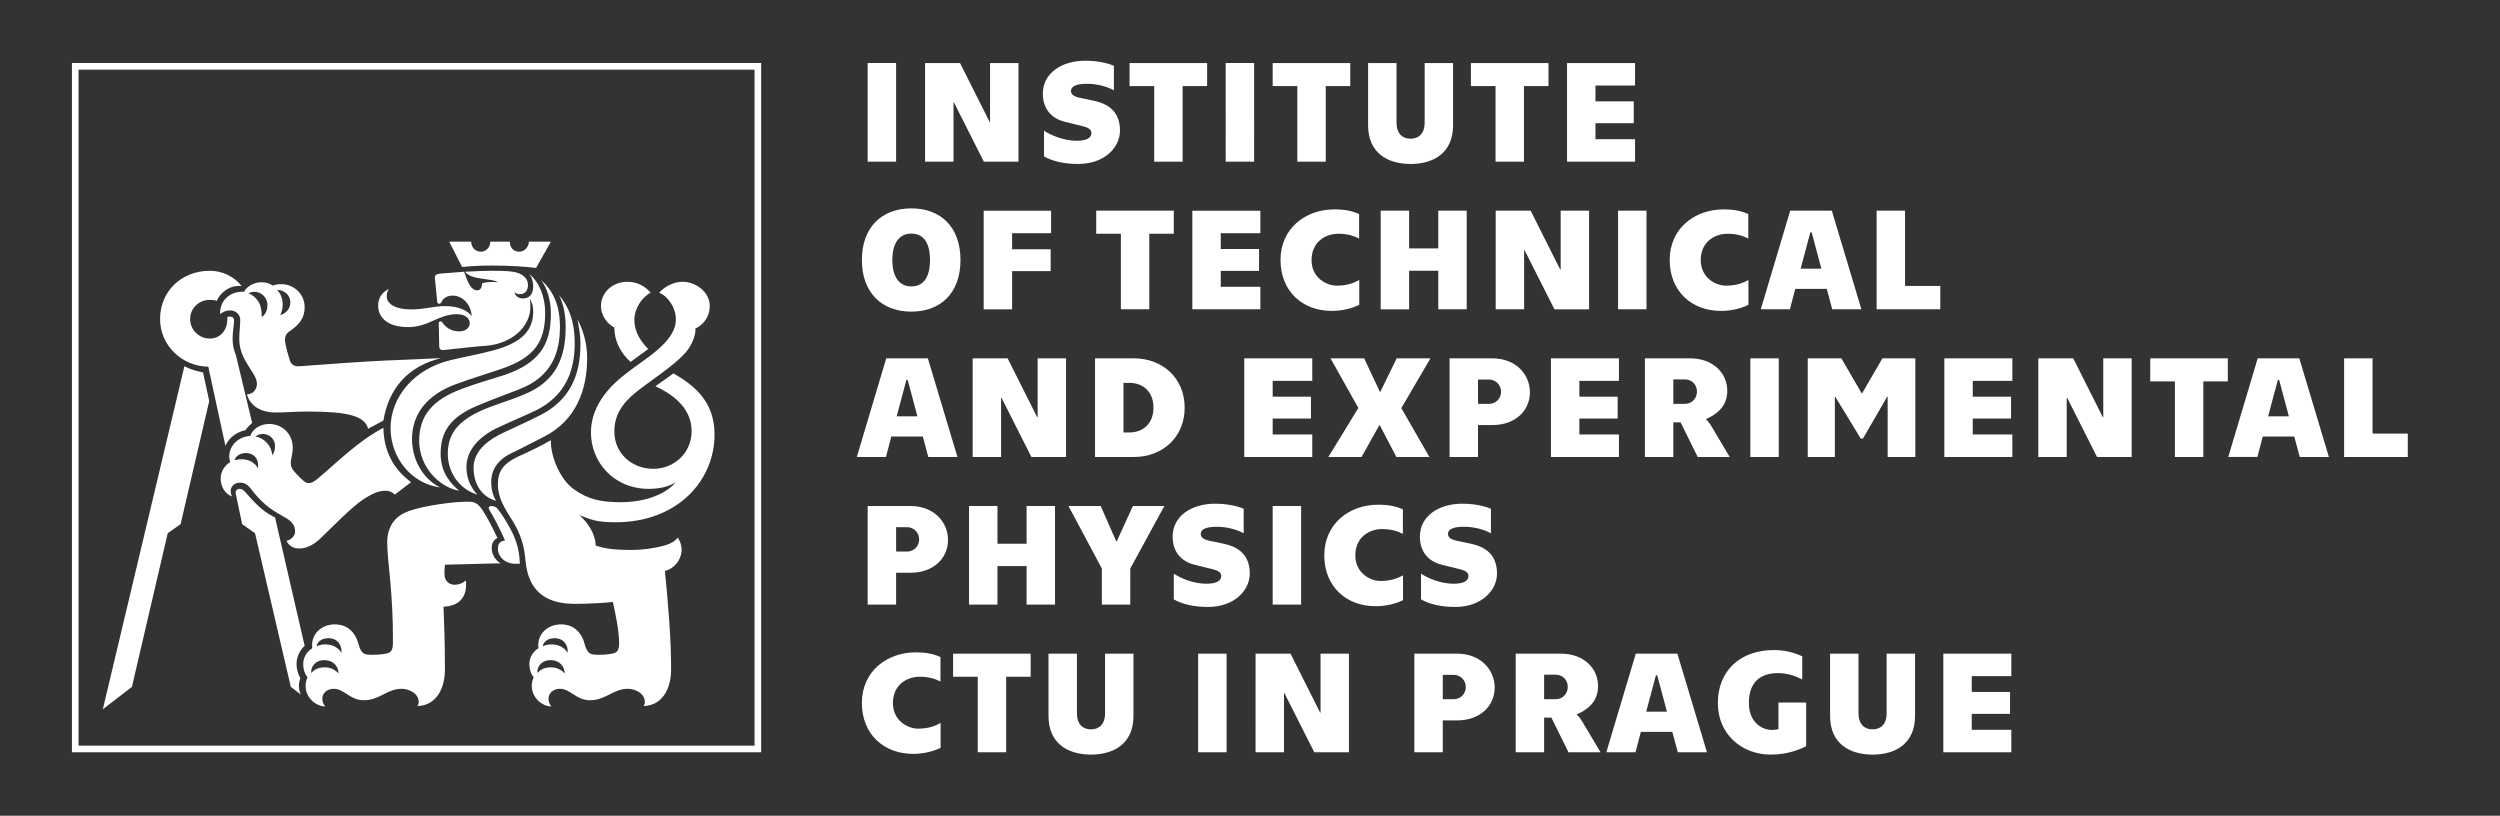<?xml version="1.0" encoding="utf-8"?>
<!-- Generator: Adobe Illustrator 15.0.0, SVG Export Plug-In . SVG Version: 6.00 Build 0)  -->
<!DOCTYPE svg PUBLIC "-//W3C//DTD SVG 1.1//EN" "http://www.w3.org/Graphics/SVG/1.1/DTD/svg11.dtd">
<svg version="1.1" id="Layer_1" xmlns="http://www.w3.org/2000/svg" xmlns:xlink="http://www.w3.org/1999/xlink" x="0px" y="0px"
	 width="695px" height="226.77px" viewBox="0 0 695 226.77" enable-background="new 0 0 695 226.77" xml:space="preserve">
<rect x="0" y="0" width="695" height="226.77" fill="#333333" stroke="none"/>
<g>
	<path fill="#FFFFFF" d="M211.604,209.133H19.994V17.523h191.611V209.133z M21.836,207.291h187.925V19.365H21.836V207.291z"/>
	<path fill="#FFFFFF" d="M175.294,100.616l4.909-3.583c-1.856-1.989-3.847-4.377-3.847-8.225c0-2.918,1.991-6.102,4.51-7.428
		c-1.326-1.592-3.45-3.049-6.499-3.049c-3.981,0-7.298,2.918-7.298,6.763c0,2.652,1.726,4.909,3.717,5.97
		C170.786,94.778,172.512,98.093,175.294,100.616 M149.033,74.483l4.111-7.297h-6.103c0,1.326-1.195,2.785-2.656,2.785
		c-1.588,0-2.65-1.06-2.65-2.785h-5.439c0,1.591-1.193,2.785-2.653,2.785c-1.459,0-2.654-1.194-2.654-2.785h-6.102l3.583,7.029
		c2.788-0.264,5.438-0.395,8.091-0.395C141.467,73.82,145.716,74.083,149.033,74.483 M137.888,139.217
		c-0.663-1.194-1.326-2.655-1.326-5.306c0-3.449,1.989-6.368,6.236-8.226c2.786-1.327,4.905-2.52,8.622-4.377
		c8.754-4.51,11.806-13,11.806-21.754c0-4.377-1.196-7.828-2.653-10.746c0.396,2.389,0.795,4.379,0.795,6.766
		c0,9.152-3.183,15.917-11.541,20.03c-5.304,2.65-7.961,3.713-11.145,5.306c-4.506,2.386-7.03,5.439-7.03,9.153
		C131.652,134.704,134.039,138.156,137.888,139.217 M132.714,137.492c-1.457-1.461-3.049-4.112-3.049-7.561
		c0-4.378,2.917-8.092,8.09-10.746c4.51-2.124,7.162-3.185,11.14-5.04c8.36-4.113,10.879-11.144,10.879-18.703
		c0-7.296-2.386-11.012-4.378-13.4c1.459,2.788,1.858,6.104,1.858,8.89c0,8.091-2.386,15.121-11.806,18.834
		c-4.776,1.989-7.828,2.653-11.939,4.508c-6.502,3.053-9.021,6.635-9.021,11.938C124.49,131.257,127.673,136.031,132.714,137.492
		 M127.673,136.432c-2.256-1.857-5.174-4.909-5.174-10.349c0-5.703,2.388-9.947,9.817-13.131c4.778-1.991,7.297-2.919,11.807-4.644
		c9.551-3.582,11.54-10.614,11.54-17.511c0-6.63-2.389-10.479-5.306-12.999c1.725,2.122,2.787,5.705,2.787,9.417
		c0,8.754-3.317,13.664-12.735,16.982c-3.847,1.193-7.958,2.385-12.205,3.978c-7.692,2.917-11.673,7.162-11.673,14.326
		C116.531,129.932,122.235,135.503,127.673,136.432 M122.368,135.503c-5.307-2.654-7.828-8.357-7.828-13.4
		c0-7.295,4.511-12.468,12.07-15.255c4.648-1.723,8.36-2.784,13.003-4.376c9.021-3.184,11.939-7.427,11.939-15.52
		c0-4.643-1.725-8.621-4.51-10.876c0.927,1.061,1.193,2.387,1.193,3.582c0,2.254-1.193,3.315-2.918,3.315
		c-1.062,0-2.124-0.663-2.254-1.723c0.53,0.396,0.929,0.53,1.461,0.53c1.457,0,2.253-1.062,2.253-2.521
		c0-2.255-2.122-3.45-4.244-3.714c-1.858-0.266-3.849-0.266-6.103-0.266c-2.253,0-4.377,0.133-7.163,0.266
		c1.723,2.389,7.429,1.726,9.152,2.919c-1.461-0.131-2.919-0.131-4.38,0.264c0,0.931-0.395,1.991-1.324,1.991
		c-1.725,0-2.521-1.856-3.714-5.174l-6.766,0.532c-1.062,0.131-1.459,0.53-1.329,1.326l0.666,6.632c0,0.264,0.266,0.396,0.532,0.396
		c0.264,0,0.528-0.132,0.661-0.532c0.266-0.529,1.064-1.723,3.051-1.723c2.918,0,5.174,2.654,5.305,5.703
		c-1.06-1.457-3.447-2.785-7.428-2.785c-3.05,0-5.568,0.929-9.549,0.929c-4.244,0-6.632-1.593-6.632-3.581
		c0-0.929,0.13-1.461,0.663-2.124c-1.726,0.795-3.052,2.257-3.052,4.642c0,2.918,2.125,5.972,8.356,5.972
		c5.704,0,8.36-3.583,13.531-3.583c2.389,0,3.583,1.193,3.583,2.521c0,1.194-1.064,2.256-2.919,2.256
		c-2.256,0-3.844-1.193-4.643-2.388c-0.133-0.267-0.266-0.397-0.532-0.397c-0.396,0-0.53,0.265-0.53,0.529l0.134,6.367
		c0,0.796,0.396,1.195,1.327,1.062c3.978-0.398,8.089-0.93,11.939-1.193c7.162-0.663,12.072-5.441,12.072-10.746
		c0-0.796,0-1.461-0.134-2.255c0.662,1.062,0.927,2.122,0.927,3.448c0,4.909-2.651,8.624-11.141,10.878
		c-4.512,1.192-7.828,1.723-11.677,2.652c-10.214,2.388-16.844,10.214-16.844,18.969
		C108.573,127.146,114.276,134.442,122.368,135.503 M77.93,87.615c0.528-1.193,0.661-2.255,0.661-3.051
		c0-1.724-0.794-3.315-1.59-3.978c1.988,0,3.714,1.457,3.714,3.448C80.715,85.89,79.522,87.085,77.93,87.615 M102.337,119.186
		l4.244-2.255c1.459-8.887,6.764-15.122,16.051-17.376c-4.908,0.264-9.154,0.397-15.121,0.662
		c-6.367,0.264-16.847,1.062-24.144,1.593c-1.459,0.134-2.386-0.398-2.786-1.593c-0.399-1.324-1.192-3.847-1.326-5.305
		c-0.133-1.196,0.133-1.991,1.193-2.785c2.122-1.461,4.244-3.184,4.244-6.766c0-3.847-3.317-6.367-6.367-6.367
		c-1.062,0-1.856,0.131-2.519,0.396c-0.796-0.528-1.592-0.927-3.185-0.927c-2.254,0-4.243,1.458-4.773,2.652
		c-3.85-0.264-6.899,2.521-6.634,6.235c0.532-0.532,1.592-1.06,2.785-1.06c1.46,0,2.788,1.06,2.788,2.652
		c0,1.459-0.269,3.317-0.269,5.304c0,6.105,4.91,9.289,4.91,12.47c0,1.593-1.193,2.919-2.785,2.919
		c0.928,3.317,3.979,5.041,8.091,5.041c2.655,0,5.041-0.264,8.89-0.264C96.632,114.412,101.406,115.604,102.337,119.186
		 M143.192,156.726h1.33c-0.137-4.244-1.196-7.164-2.919-10.214c-0.93-1.725-2.124-3.58-3.053-4.775
		c-0.53-0.795-1.195-1.059-1.989-1.059c-0.532,0-0.929,0.395-0.532,1.059c1.064,1.723,2.521,4.378,4.379,8.49
		c-1.592,0.264-1.99,1.061-1.99,2.387C138.418,154.734,140.409,156.726,143.192,156.726 M72.754,88.146
		c0.132-3.716-1.457-5.704-3.712-6.633c0.396-0.133,0.927-0.399,1.726-0.399c1.723,0,3.579,1.461,3.579,3.716
		C74.346,86.023,73.947,87.349,72.754,88.146 M157.785,181.531c-0.53-1.193-2.255-2.386-4.377-2.386
		c-1.195,0-1.989,0.265-2.521,0.53c0.133-1.062,1.195-2.255,3.317-2.255C156.723,177.421,158.05,179.41,157.785,181.531
		 M156.989,187.236c-0.796-0.929-2.12-1.723-3.845-1.723c-2.124,0-3.184,0.928-3.716,1.59c-0.264-1.59,1.062-3.581,3.583-3.581
		C155.663,183.522,156.989,185.379,156.989,187.236 M62.673,123.958c0.927-2.255,3.052-3.845,5.571-4.374
		c0.532-0.798,1.193-1.459,1.858-1.991l-4.511-18.837c-0.53-1.324-0.928-2.65-0.928-4.51c0-1.987,0.398-3.978,0.398-5.039
		c0-0.929-0.531-1.193-1.063-1.193c-0.398,0-0.661,0-0.793,0.132v0.531c0,3.049-1.858,5.438-4.909,5.438s-5.439-2.52-5.439-5.438
		c0-2.918,2.388-5.308,5.439-5.308c0.532,0,1.193,0,1.989,0.265c0.929-2.386,3.847-4.51,6.898-4.111
		c-2.122-2.654-5.306-4.246-8.887-4.246c-7.694,0-13.795,5.573-13.795,13.4c0,7.293,5.967,13.131,13.396,13.266L62.673,123.958z
		 M83.236,152.481c1.989,0,4.111-1.063,6.1-3.05c3.581-3.452,8.622-8.624,11.675-10.615c2.652-1.723,4.377-2.385,6.101-2.385
		c1.062,0,1.86,0.266,2.654,1.061l4.51-3.45c-5.173-3.847-7.561-8.888-7.695-15.121c-7.162,3.845-12.335,9.153-18.305,14.192
		c-1.06,0.798-1.592,1.193-2.521,1.193c-0.928,0-1.723-0.927-3.314-2.521c-1.326-1.324-1.593-2.12-1.593-3.05
		c0-1.591,0.528-2.122,0.528-4.246c0-4.244-3.313-6.631-6.498-6.631c-2.653,0-4.643,1.458-5.306,3.317
		c-3.581,0.262-5.838,2.917-5.838,5.701c0,0.665,0.135,1.196,0.265,1.591c-1.326,0.799-2.651,2.389-2.651,4.513
		c0,2.257,1.192,4.379,3.184,5.041c-0.266-0.399-0.399-0.929-0.399-1.591c0-1.193,1.06-2.256,2.521-2.256
		c1.195,0,1.99,0.398,2.918,1.459c1.196,1.591,2.389,3.052,4.375,4.777c1.86,1.59,3.983,2.65,5.972,3.845
		c1.195,0.795,2.122,1.857,2.122,3.449c0,1.062-0.796,2.256-2.388,2.653C80.316,151.817,81.644,152.481,83.236,152.481
		 M75.672,126.614c-0.133-2.656-2.12-4.774-4.643-5.306c0.399-0.269,1.064-0.662,2.124-0.662c1.858,0,3.317,1.589,3.317,3.312
		C76.47,125.287,76.071,125.951,75.672,126.614 M90.396,196.389c-0.528-0.663-0.794-1.327-0.794-2.12
		c0-1.592,1.326-2.786,3.185-2.786c2.918,0,4.51,3.184,8.357,3.184c4.377,0,6.498-3.184,10.478-3.184
		c1.991,0,4.777,1.194,4.777,3.713c0,0.398-0.136,0.795-0.398,1.063c4.511,0,7.691-3.848,7.691-10.218
		c0-8.887-0.262-12.469-0.396-17.375c3.45-0.135,6.764-1.858,6.231-7.296c-0.927,0.794-1.986,1.193-3.18,1.193
		c-1.592,0-2.787-1.193-2.787-2.918c0-0.798,0-1.725,0.131-2.655l15.521-0.398c-1.458-0.795-2.519-2.385-2.519-4.243
		c0-1.326,0.53-2.254,1.592-2.787c-1.461-3.05-2.654-5.437-4.111-7.691c-0.798-1.192-1.725-2.389-3.583-2.389
		c-4.113-0.132-12.468,1.06-16.715,2.521c-3.182,1.061-6.235,3.449-6.235,8.887c0,5.043,1.726,13.93,1.592,27.857
		c0,1.992-0.53,2.654-1.723,2.919c-1.063,0.266-3.848,0.53-5.573,0.266c-0.927-0.136-1.726-0.796-2.255-2.785
		c-0.663-2.788-2.652-5.573-6.63-5.573c-3.583,0-6.768,2.653-6.236,6.634c-1.724,1.061-2.522,2.787-2.522,4.377
		c0,1.593,0.532,2.918,1.195,3.714c-0.396,0.931-0.529,1.458-0.529,2.389C84.96,194.004,87.877,196.389,90.396,196.389
		 M71.695,130.195c-0.796-1.592-2.52-2.519-4.511-2.519c-0.796,0-1.458,0.131-1.991,0.264c0.267-1.062,1.461-1.989,3.187-1.989
		C70.635,125.951,72.093,127.677,71.695,130.195 M94.909,181.531c-0.53-1.193-2.255-2.386-4.379-2.386
		c-1.193,0-1.987,0.265-2.519,0.53c0.133-1.062,1.193-2.255,3.318-2.255C93.847,177.421,95.173,179.41,94.909,181.531
		 M83.633,193.073c-0.397-0.796-0.532-1.591-0.532-2.388c0-0.796,0.135-1.458,0.399-2.122c-0.664-1.195-1.06-2.522-1.06-3.98
		c0-1.989,0.927-3.845,2.252-5.041l-8.223-35.684c-1.328-0.662-2.654-1.458-3.716-2.386c-1.856-1.594-2.918-2.786-4.644-4.775
		c-0.527-0.53-0.927-0.797-1.457-0.797c-0.796,0-1.328,0.531-1.062,1.592l1.725,8.221l3.582,2.522l9.949,42.715L83.633,193.073z
		 M94.113,187.236c-0.798-0.929-2.122-1.723-3.847-1.723c-2.122,0-3.185,0.928-3.715,1.59c-0.266-1.59,1.06-3.581,3.584-3.581
		C92.787,183.522,94.113,185.379,94.113,187.236 M28.582,197.185l8.091-6.234l9.95-42.715l3.581-2.522l7.959-34.221l-1.723-7.958
		c-1.991-0.398-3.715-0.929-5.174-1.725L28.582,197.185z M153.274,196.389c-0.53-0.663-0.795-1.327-0.795-2.12
		c0-1.592,1.326-2.786,3.184-2.786c2.918,0,4.51,3.184,8.357,3.184c4.375,0,6.5-3.184,10.478-3.184c1.991,0,4.776,1.194,4.776,3.713
		c0,0.398-0.133,0.795-0.397,1.063c4.51,0,7.693-3.848,7.693-10.218c0-8.488-0.794-17.905-1.725-27.324
		c2.388-0.53,4.643-2.92,4.643-5.972c0-1.059-0.395-2.255-1.06-3.313c-0.665,0.928-1.858,1.724-3.846,2.255
		c-2.787,0.795-6.235,1.193-8.759,1.193c-5.703,0-7.559-0.398-10.211-1.193c-0.136-3.581-2.388-6.501-4.51-8.49
		c3.315,1.324,4.774,1.989,10.081,1.989c16.979,0,27.459-11.408,27.459-24.409c0-9.419-5.97-13.795-11.409-16.979l-5.041,3.582
		c6.103,2.785,10.081,6.896,10.081,12.469c0,6.103-4.905,10.481-10.608,10.481c-6.104,0-10.879-4.379-10.879-10.351
		c0-4.506,2.12-7.823,6.101-11.009c3.979-3.182,10.083-7.028,13.399-10.61c1.725-1.86,3.182-4.777,3.049-7.033
		c2.255-1.061,3.98-3.314,3.98-6.234c0-3.845-3.712-6.763-7.692-6.763c-2.39,0-5.041,1.457-6.371,3.049
		c2.391,0.929,4.646,4.11,4.646,7.428c0,2.788-1.723,5.173-3.715,7.163c-3.052,3.053-7.03,5.308-11.409,8.89
		c-5.306,4.376-8.49,9.552-8.49,15.386c0,8.093,6.236,15.654,16.05,15.654c3.185,0,5.705-0.662,7.564-1.858
		c-3.185,3.714-9.152,5.572-15.387,5.572c-5.442,0-9.154-0.798-13.132-3.714c-3.584-2.652-6.369-8.889-6.236-13.531
		c-2.918,1.725-6.369,3.316-9.287,4.643c-4.114,1.989-5.439,4.112-5.439,7.692c0,4.777,3.317,8.492,4.774,11.275
		c1.991,3.582,2.654,6.766,2.918,10.082c0.798,8.094,5.441,11.809,13.665,11.809c3.716,0,8.621-0.267,10.612-0.532
		c0.797,3.715,1.726,8.092,1.726,11.408c0,1.992-0.532,2.654-1.726,2.919c-1.06,0.266-3.847,0.53-5.57,0.266
		c-0.927-0.136-1.725-0.796-2.257-2.785c-0.66-2.788-2.651-5.573-6.631-5.573c-3.583,0-6.765,2.653-6.235,6.634
		c-1.725,1.061-2.521,2.787-2.521,4.377c0,1.593,0.53,2.918,1.195,3.714c-0.399,0.931-0.532,1.458-0.532,2.389
		C147.835,194.004,150.756,196.389,153.274,196.389"/>
	<path fill="#FFFFFF" d="M540.245,209.135h18.904v-6.249h-11.005v-4.434h10.647v-6.088h-10.647v-4.394h11.005v-6.25h-18.904V209.135
		z M520.571,209.778c6.449,0,11.812-3.103,11.812-10.763v-17.295h-7.9v16.569c0,3.104-1.691,4.474-3.912,4.474
		c-2.216,0-3.906-1.37-3.906-4.474v-16.569h-7.903v17.295C508.762,206.676,514.124,209.778,520.571,209.778 M492.196,209.778
		c4.876,0,8.261-1.49,9.915-2.337v-12.134h-7.699v7.416c-0.565,0.121-1.169,0.2-1.773,0.2c-3.065,0-6.451-2.337-6.451-7.498
		c0-5.559,2.982-8.303,8.101-8.303c2.825,0,5.243,0.968,6.735,1.774v-6.451c-1.613-0.726-4.273-1.733-7.9-1.733
		c-9.313,0-15.563,5.766-15.563,14.713C477.56,204.38,484.532,209.778,492.196,209.778 M457.646,197.845l2.7-10.117h0.364
		l2.702,10.117H457.646z M466.434,209.135h8.104l-8.225-27.414h-11.568l-8.185,27.414h8.103l1.492-5.684h8.747L466.434,209.135z
		 M429.268,194.381v-6.815h3.185c2.136,0,3.386,1.656,3.386,3.389c0,1.733-1.25,3.427-3.386,3.427H429.268z M421.365,209.135h7.902
		v-9.638h2.015l4.755,9.638h8.91l-5.035-8.467c-0.525-0.885-1.172-1.69-1.536-1.934l0.043-0.164c2.417-1.087,5.845-3.145,5.845-7.82
		c0-4.918-3.911-9.029-10.318-9.029h-12.58V209.135z M401.09,194.381v-6.771h3.105c1.73,0,3.301,1.449,3.301,3.382
		c0,1.979-1.57,3.39-3.301,3.39H401.09z M393.188,209.135h7.901v-8.87h4.031c6.41,0,10.398-4.069,10.398-9.11
		c0-5.039-3.988-9.434-10.398-9.434h-11.933V209.135z M349.048,209.135h7.902v-16.447h0.119l8.304,16.447h9.634v-27.414h-7.897
		v16.368h-0.122l-8.224-16.368h-9.716V209.135z M333.086,209.135h7.9v-27.414h-7.9V209.135z M303.296,209.778
		c6.447,0,11.808-3.103,11.808-10.763v-17.295h-7.9v16.569c0,3.104-1.69,4.474-3.907,4.474c-2.219,0-3.909-1.37-3.909-4.474v-16.569
		h-7.903v17.295C291.483,206.676,296.844,209.778,303.296,209.778 M271.812,209.135h7.901v-21.004h6.812v-6.41h-21.566v6.41h6.854
		V209.135z M253.833,209.577c3.263,0,6.006-0.846,7.659-1.693v-6.893c-1.573,0.846-3.386,1.571-6.25,1.571
		c-2.863,0-7.014-2.177-7.014-7.137c0-4.957,3.791-7.295,7.459-7.295c2.499,0,4.231,0.565,5.763,1.329v-6.811
		c-1.612-0.725-3.627-1.292-6.854-1.292c-8.101,0-14.994,5.323-14.994,14.068C239.603,204.174,245.771,209.577,253.833,209.577"/>
	<path fill="#FFFFFF" d="M404.517,168.731c7.497,0,11.648-4.719,11.648-9.272c0-4.476-2.297-7.099-6.769-8.186
		c-1.817-0.441-2.826-0.605-4.195-0.887c-1.855-0.402-2.662-0.926-2.662-1.975c0-1.209,1.37-1.974,4.434-1.974
		c3.351,0,6.132,1.047,7.5,1.812v-6.811c-1.771-0.768-4.677-1.411-7.902-1.411c-6.809,0-11.848,3.587-11.848,9.148
		c0,4.234,2.376,6.895,6.086,7.823c2.056,0.522,3.144,0.763,4.917,1.21c1.49,0.361,2.5,0.843,2.5,1.933
		c0,1.371-1.452,2.138-4.113,2.138c-3.63,0-7.298-1.572-9.07-2.821v7.173C397.261,167.88,400.406,168.731,404.517,168.731
		 M382.384,168.526c3.267,0,6.01-0.844,7.659-1.691v-6.895c-1.571,0.848-3.386,1.573-6.246,1.573c-2.864,0-7.015-2.177-7.015-7.133
		c0-4.96,3.789-7.298,7.456-7.298c2.503,0,4.233,0.562,5.766,1.329V141.6c-1.61-0.726-3.627-1.291-6.854-1.291
		c-8.101,0-14.996,5.321-14.996,14.072C368.154,163.123,374.323,168.526,382.384,168.526 M353.804,168.084h7.903v-27.412h-7.903
		V168.084z M335.787,168.731c7.497,0,11.648-4.719,11.648-9.272c0-4.476-2.296-7.099-6.771-8.186
		c-1.814-0.441-2.82-0.605-4.191-0.887c-1.855-0.402-2.661-0.926-2.661-1.975c0-1.209,1.369-1.974,4.434-1.974
		c3.346,0,6.126,1.047,7.496,1.812v-6.811c-1.772-0.768-4.675-1.411-7.897-1.411c-6.815,0-11.855,3.587-11.855,9.148
		c0,4.234,2.383,6.895,6.09,7.823c2.053,0.522,3.143,0.763,4.916,1.21c1.49,0.361,2.501,0.843,2.501,1.933
		c0,1.371-1.452,2.138-4.113,2.138c-3.628,0-7.296-1.572-9.07-2.821v7.173C328.531,167.88,331.673,168.731,335.787,168.731
		 M306.316,168.084h7.903v-10.037l9.472-17.375h-8.747l-4.477,9.796h-0.158l-4.315-9.796h-8.949l9.271,17.375V168.084z
		 M269.391,140.672v27.412h7.903v-10.725h8.1v10.725h7.902v-27.412h-7.902v10.483h-8.1v-10.483H269.391z M249.117,153.33v-6.771
		h3.104c1.731,0,3.304,1.45,3.304,3.386c0,1.974-1.573,3.386-3.304,3.386H249.117z M241.214,168.084h7.902v-8.867h4.031
		c6.41,0,10.399-4.072,10.399-9.112c0-5.039-3.99-9.433-10.399-9.433h-11.933V168.084z"/>
	<path fill="#FFFFFF" d="M651.663,127.037h17.701v-6.49h-9.798V99.623h-7.903V127.037z M630.54,115.746l2.704-10.118h0.365
		l2.696,10.118H630.54z M639.331,127.037h8.102l-8.225-27.415H627.64l-8.184,27.415h8.104l1.49-5.687h8.747L639.331,127.037z
		 M604.623,127.037h7.9v-21.003h6.812v-6.411h-21.569v6.411h6.856V127.037z M566.648,127.037h7.898v-16.449h0.125l8.303,16.449
		h9.634V99.623h-7.901v16.367h-0.121l-8.224-16.367h-9.714V127.037z M540.527,127.037h18.906v-6.252h-11.005v-4.433h10.644v-6.085
		h-10.644v-4.396h11.005v-6.249h-18.906V127.037z M502.554,127.037h7.537v-16.732h0.122l7.094,11.651h0.568l6.77-11.689h0.123v16.77
		h7.697V99.623h-9.151l-5.644,9.717h-0.123l-5.641-9.717h-9.353V127.037z M486.591,127.037h7.901V99.623h-7.901V127.037z
		 M465.185,112.28v-6.813h3.186c2.139,0,3.386,1.654,3.386,3.388c0,1.732-1.247,3.425-3.386,3.425H465.185z M457.283,127.037h7.901
		v-9.636h2.016l4.758,9.636h8.907l-5.039-8.468c-0.522-0.887-1.168-1.692-1.529-1.936l0.041-0.158
		c2.415-1.093,5.843-3.146,5.843-7.823c0-4.92-3.91-9.03-10.318-9.03h-12.579V127.037z M431.166,127.037h18.901v-6.252h-11.004
		v-4.433h10.643v-6.085h-10.643v-4.396h11.004v-6.249h-18.901V127.037z M410.886,112.28v-6.771h3.105
		c1.734,0,3.305,1.451,3.305,3.387c0,1.974-1.57,3.384-3.305,3.384H410.886z M402.984,127.037h7.901v-8.871h4.028
		c6.413,0,10.402-4.07,10.402-9.111c0-5.039-3.989-9.432-10.402-9.432h-11.93V127.037z M369.284,127.037h9.23l4.918-8.792h0.163
		l4.592,8.792h9.193l-7.82-13.587l8.104-13.828h-9.393l-4.516,9.273h-0.161l-4.355-9.273h-9.354l7.741,13.787L369.284,127.037z
		 M345.905,127.037h18.908v-6.252h-11.01v-4.433h10.642v-6.085h-10.642v-4.396h11.01v-6.249h-18.908V127.037z M312.323,120.223
		v-13.787h1.653c3.788,0,6.69,2.46,6.69,6.894c0,4.434-2.902,6.893-6.69,6.893H312.323z M304.421,127.037h10.844
		c7.862,0,14.07-5.444,14.07-13.708c0-8.264-6.208-13.707-14.07-13.707h-10.844V127.037z M270.4,127.037h7.903v-16.449h0.119
		l8.306,16.449h9.634V99.623h-7.898v16.367h-0.123l-8.222-16.367H270.4V127.037z M249.276,115.746l2.704-10.118h0.359l2.701,10.118
		H249.276z M258.065,127.037h8.103l-8.223-27.415h-11.571l-8.183,27.415h8.104l1.492-5.687h8.747L258.065,127.037z"/>
	<path fill="#FFFFFF" d="M521.704,85.985H539.4v-6.492h-9.798V58.574h-7.898V85.985z M500.58,74.698l2.699-10.119h0.362l2.7,10.119
		H500.58z M509.365,85.985h8.102l-8.222-27.411h-11.569l-8.182,27.411h8.101l1.489-5.683h8.749L509.365,85.985z M478.407,86.43
		c3.266,0,6.005-0.848,7.66-1.694v-6.893c-1.572,0.847-3.388,1.571-6.248,1.571c-2.863,0-7.015-2.178-7.015-7.133
		c0-4.958,3.79-7.296,7.458-7.296c2.498,0,4.232,0.561,5.762,1.328v-6.812c-1.612-0.726-3.627-1.291-6.85-1.291
		c-8.108,0-14.999,5.322-14.999,14.071C464.176,81.028,470.346,86.43,478.407,86.43 M449.824,85.985h7.903V58.574h-7.903V85.985z
		 M415.802,85.985h7.903V69.539h0.12l8.305,16.446h9.635V58.574h-7.902v16.367h-0.121l-8.222-16.367h-9.718V85.985z M383.834,58.574
		v27.411h7.903V75.263h8.104v10.722h7.899V58.574h-7.899v10.481h-8.104V58.574H383.834z M370.213,86.43
		c3.264,0,6.005-0.848,7.659-1.694v-6.893c-1.574,0.847-3.386,1.571-6.249,1.571c-2.861,0-7.015-2.178-7.015-7.133
		c0-4.958,3.79-7.296,7.457-7.296c2.501,0,4.232,0.561,5.766,1.328v-6.812c-1.613-0.726-3.63-1.291-6.854-1.291
		c-8.104,0-14.993,5.322-14.993,14.071C355.984,81.028,362.148,86.43,370.213,86.43 M331.474,85.985h18.905v-6.249h-11.005v-4.434
		h10.642v-6.086h-10.642v-4.393h11.005v-6.249h-18.905V85.985z M311.601,85.985h7.9v-21h6.811v-6.411h-21.565v6.411h6.854V85.985z
		 M273.463,58.574v27.411h7.903V75.383h10.722v-6.086h-10.722v-4.473h10.843v-6.249H273.463z M253.349,79.617
		c-3.509,0-5.282-2.822-5.282-7.336c0-4.517,1.772-7.337,5.282-7.337c3.547,0,5.198,2.82,5.198,7.337
		C258.547,76.795,256.896,79.617,253.349,79.617 M253.349,86.632c8.183,0,13.665-5.2,13.665-14.351
		c0-9.152-5.481-14.353-13.665-14.353c-8.145,0-13.747,5.201-13.747,14.353C239.603,81.432,245.205,86.632,253.349,86.632"/>
	<path fill="#FFFFFF" d="M435.636,44.938h18.908v-6.249h-11.006v-4.434h10.642v-6.087h-10.642v-4.395h11.006v-6.247h-18.908V44.938z
		 M415.763,44.938h7.901V23.935h6.814v-6.409H408.91v6.409h6.853V44.938z M392.14,45.581c6.452,0,11.812-3.104,11.812-10.763V17.525
		h-7.9v16.568c0,3.105-1.692,4.473-3.912,4.473c-2.216,0-3.907-1.368-3.907-4.473V17.525h-7.902v17.292
		C380.33,42.477,385.691,45.581,392.14,45.581 M360.658,44.938h7.901V23.935h6.81v-6.409h-21.565v6.409h6.854V44.938z
		 M340.743,44.938h7.901V17.523h-7.901V44.938z M320.869,44.938h7.902V23.935h6.811v-6.409h-21.566v6.409h6.854V44.938z
		 M299.706,45.581c7.497,0,11.65-4.715,11.65-9.271c0-4.474-2.297-7.094-6.772-8.184c-1.812-0.442-2.822-0.605-4.193-0.886
		c-1.853-0.403-2.66-0.928-2.66-1.976c0-1.21,1.37-1.975,4.434-1.975c3.349,0,6.126,1.048,7.5,1.814V18.29
		c-1.775-0.765-4.678-1.408-7.902-1.408c-6.813,0-11.854,3.585-11.854,9.147c0,4.234,2.382,6.895,6.092,7.822
		c2.055,0.524,3.145,0.766,4.919,1.208c1.488,0.363,2.496,0.849,2.496,1.936c0,1.369-1.451,2.136-4.11,2.136
		c-3.63,0-7.297-1.573-9.072-2.822v7.176C292.45,44.735,295.592,45.581,299.706,45.581 M257.176,44.938h7.902V28.49h0.123
		l8.304,16.447h9.631V17.525h-7.901V33.89h-0.119l-8.226-16.365h-9.715V44.938z M241.214,44.938h7.902V17.523h-7.902V44.938z"/>
</g>
</svg>
